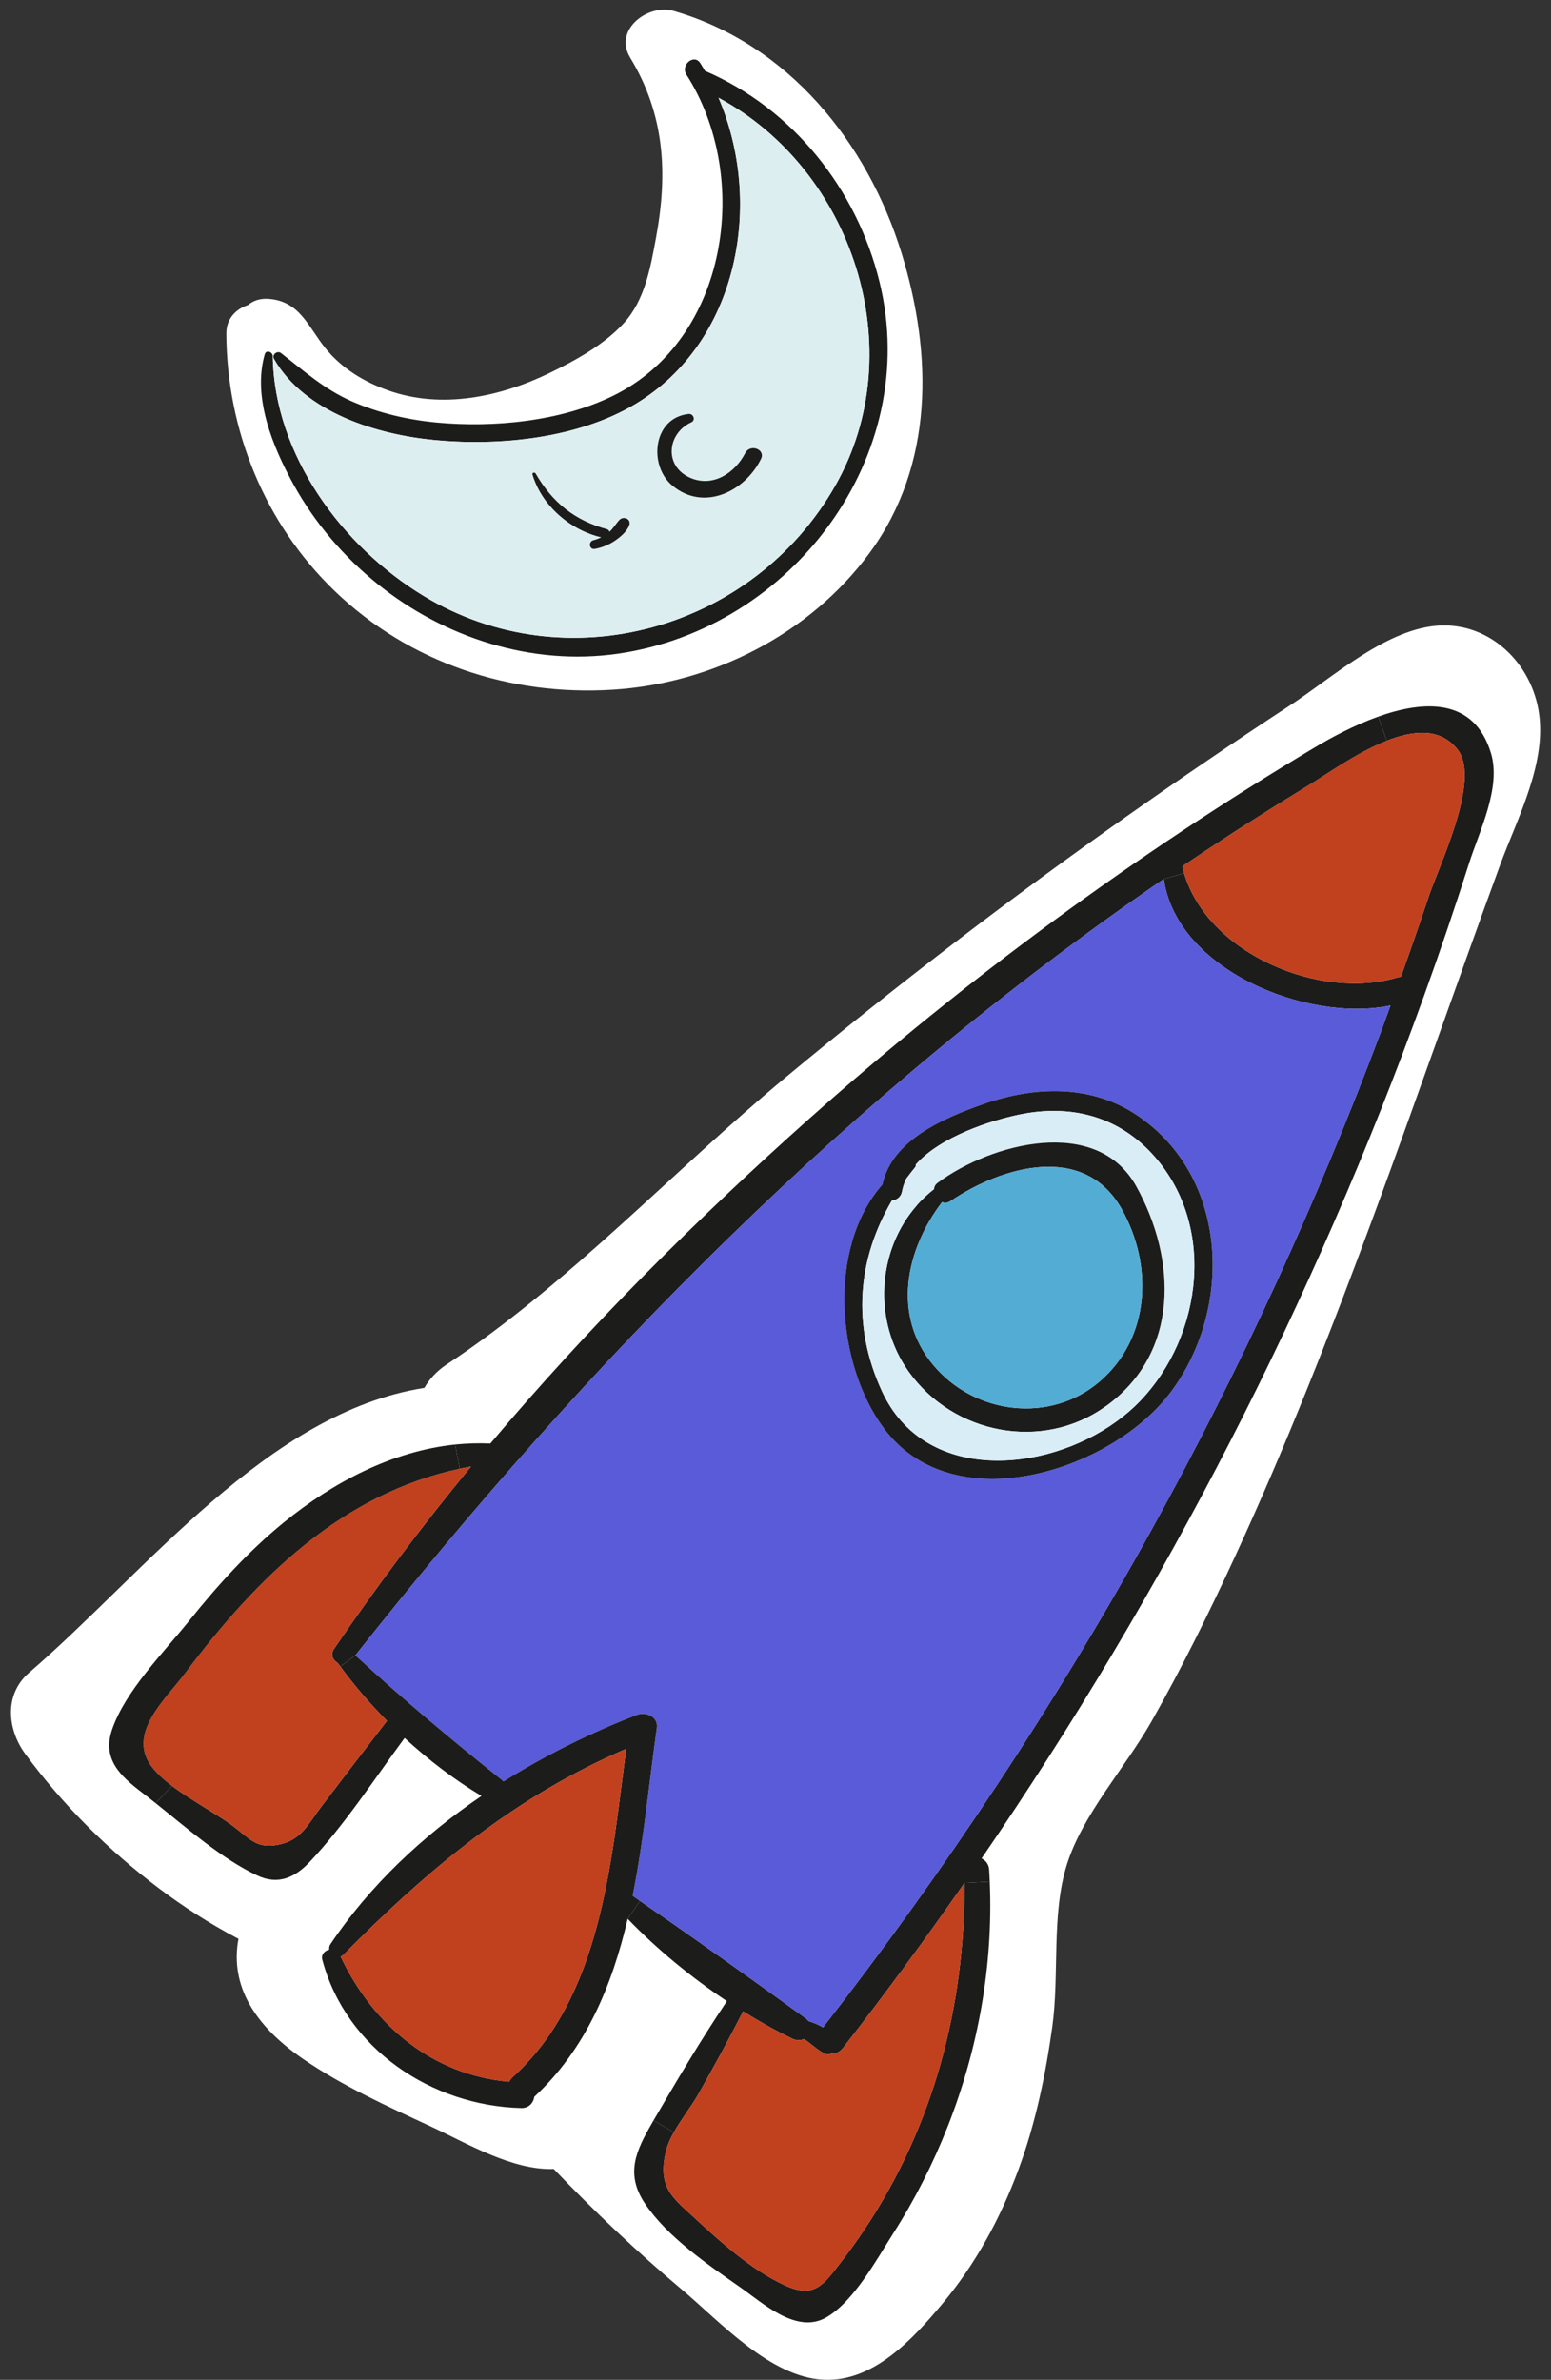 <?xml version="1.0" encoding="UTF-8"?>
<svg width="118px" height="181px" viewBox="0 0 118 181" version="1.1" xmlns="http://www.w3.org/2000/svg" xmlns:xlink="http://www.w3.org/1999/xlink">
    <rect x="0" y="0" width="118" height="181" fill="#333333" stroke="none"/>
    <!-- Generator: Sketch 53.1 (72631) - https://sketchapp.com -->
    <title>Group 58Sticker5</title>
    <desc>Created with Sketch.</desc>
    <g id="Page-1" stroke="none" stroke-width="1" fill="none" fill-rule="evenodd">
        <g id="Group-58" transform="translate(0.834, 0.735)">
            <path d="M33.604,43.822 C33.776,44.037 33.943,44.256 34.113,44.472 C33.852,44.353 33.597,44.225 33.342,44.095 C33.435,44.01 33.521,43.917 33.604,43.822 M44.387,31.966 C44.153,32.109 43.952,32.291 43.788,32.508 C43.646,32.427 43.5,32.358 43.349,32.296 C43.76,32.094 44.164,31.882 44.562,31.662 C44.503,31.763 44.445,31.864 44.387,31.966 M67.764,18.545 C65.166,10.099 59.133,2.61 50.41,0.096 C48.473,-0.462 45.814,1.513 47.112,3.654 C49.733,7.975 49.983,12.418 49.083,17.307 C48.666,19.572 48.234,22.092 46.623,23.846 C45.113,25.49 42.974,26.665 40.989,27.628 C37.216,29.458 32.773,30.399 28.709,28.962 C26.848,28.303 25.144,27.272 23.897,25.716 C22.6,24.098 21.977,22.171 19.605,21.996 C18.944,21.947 18.418,22.139 18.035,22.465 C17.117,22.763 16.38,23.503 16.385,24.634 C16.417,31.979 19.311,39.101 24.635,44.22 C30.313,49.678 37.968,52.213 45.787,51.722 C53.385,51.244 60.791,47.488 65.328,41.314 C70.24,34.63 70.123,26.206 67.764,18.545" id="Fill-46" fill="#FFFFFF"></path>
            <path d="M66.076,20.695 C69.333,33.949 59.432,47.084 46.157,48.986 C39.628,49.921 32.958,47.775 27.864,43.658 C25.282,41.575 23.101,39.012 21.494,36.105 C19.915,33.236 18.365,29.498 19.307,26.214 C19.413,25.839 19.913,26.027 19.919,26.353 C19.918,26.361 19.917,26.372 19.92,26.38 C20.035,33.843 25.18,40.82 31.382,44.58 C42.233,51.154 56.447,47.197 62.709,36.21 C68.576,25.917 64.059,12.185 53.83,6.7 C57.282,14.703 55.352,25.312 47.486,30.009 C43.154,32.599 37.223,33.205 32.278,32.741 C27.866,32.329 22.37,30.66 20.006,26.561 C19.972,26.499 19.958,26.439 19.963,26.381 C19.986,26.135 20.317,25.942 20.541,26.116 C22.299,27.483 23.853,28.878 25.928,29.788 C27.983,30.684 30.177,31.193 32.402,31.403 C36.732,31.806 41.812,31.314 45.765,29.391 C54.598,25.101 56.371,12.716 51.39,4.945 C50.921,4.211 51.968,3.326 52.444,4.069 C52.568,4.26 52.682,4.46 52.799,4.655 C59.505,7.546 64.342,13.64 66.076,20.695" id="Fill-48" fill="#1C1C1B"></path>
            <path d="M47.035,39.224 C47.222,38.731 46.594,38.481 46.28,38.821 C46.014,39.11 45.834,39.439 45.535,39.709 C45.508,39.62 45.448,39.54 45.337,39.511 C42.876,38.844 41.192,37.475 39.916,35.278 C39.848,35.166 39.633,35.204 39.678,35.354 C40.371,37.706 42.537,39.578 44.911,40.13 C44.718,40.226 44.514,40.302 44.306,40.357 C43.899,40.465 43.994,41.094 44.426,41.012 C44.961,40.912 45.462,40.715 45.917,40.411 C46.339,40.133 46.853,39.705 47.035,39.224 M57.061,34.173 C57.428,33.43 56.231,32.998 55.863,33.721 C55.078,35.254 53.383,36.361 51.663,35.598 C49.658,34.706 49.927,32.227 51.758,31.384 C52.114,31.221 51.926,30.713 51.557,30.749 C48.831,31.039 48.475,34.679 50.332,36.208 C52.72,38.183 55.836,36.65 57.061,34.173 M53.83,6.7 C64.059,12.184 68.576,25.916 62.709,36.209 C56.447,47.196 42.233,51.154 31.382,44.579 C25.18,40.82 20.035,33.842 19.92,26.379 L19.963,26.38 C19.958,26.438 19.972,26.498 20.006,26.56 C22.37,30.66 27.866,32.328 32.278,32.74 C37.223,33.204 43.154,32.599 47.486,30.008 C55.352,25.311 57.282,14.702 53.83,6.7" id="Fill-50" fill="#DDEEF0"></path>
            <path d="M55.863,33.722 C56.231,32.999 57.427,33.431 57.061,34.174 C55.836,36.651 52.719,38.184 50.332,36.209 C48.475,34.68 48.831,31.04 51.557,30.75 C51.925,30.714 52.114,31.222 51.758,31.385 C49.926,32.228 49.658,34.707 51.663,35.598 C53.383,36.362 55.078,35.255 55.863,33.722" id="Fill-52" fill="#1C1C1B"></path>
            <path d="M46.28,38.821 C46.593,38.481 47.222,38.731 47.035,39.224 C46.853,39.706 46.339,40.133 45.917,40.412 C45.462,40.715 44.961,40.912 44.426,41.012 C43.994,41.094 43.899,40.465 44.305,40.357 C44.514,40.302 44.718,40.227 44.911,40.131 C42.537,39.578 40.371,37.706 39.677,35.354 C39.633,35.205 39.848,35.166 39.916,35.279 C41.192,37.476 42.876,38.844 45.337,39.511 C45.448,39.541 45.508,39.621 45.535,39.71 C45.834,39.439 46.013,39.11 46.28,38.821" id="Fill-54" fill="#1C1C1B"></path>
            <path d="M108.287,46.871 C104.395,47.29 100.43,50.872 97.277,52.933 C93.097,55.666 88.967,58.48 84.882,61.354 C75.981,67.615 67.333,74.233 58.962,81.185 C50.368,88.321 42.49,96.87 33.157,103.034 C32.385,103.544 31.828,104.16 31.452,104.821 C19.516,106.696 10.241,118.845 1.378,126.483 C-0.547,128.141 -0.278,130.814 1.097,132.675 C3.986,136.582 7.401,139.98 11.285,142.904 C13.136,144.296 15.091,145.547 17.135,146.634 C17.187,146.662 17.249,146.691 17.308,146.72 C16.733,149.808 17.997,152.964 22.242,155.872 C25.237,157.924 28.668,159.478 31.952,161.001 C34.678,162.265 38.128,164.342 41.295,164.229 C44.381,167.46 47.621,170.52 51.042,173.399 C53.972,175.865 57.768,180.073 61.839,180.258 C65.639,180.433 68.633,177.137 70.853,174.487 C73.406,171.442 75.287,167.956 76.664,164.234 C77.951,160.754 78.715,157.075 79.225,153.405 C79.775,149.447 79.141,144.88 80.333,141.079 C81.53,137.257 84.79,133.688 86.766,130.202 C89.067,126.141 91.137,121.956 93.094,117.72 C100.963,100.68 106.831,82.672 113.289,65.067 C114.612,61.459 116.92,57.213 116.209,53.235 C115.532,49.443 112.236,46.446 108.287,46.871" id="Fill-56" fill="#FFFFFF"></path>
            <path d="M104.018,53.769 C107.509,52.525 111.34,52.321 112.605,56.57 C113.382,59.188 111.707,62.491 110.933,64.919 C109.85,68.308 108.706,71.677 107.498,75.02 C99.136,98.222 87.779,120.28 73.843,140.608 C74.144,140.755 74.391,141.039 74.417,141.45 C74.437,141.761 74.455,142.067 74.465,142.376 L72.542,142.477 C69.566,146.744 66.493,150.935 63.293,155.036 C63.045,155.352 62.714,155.477 62.394,155.465 C62.257,155.527 62.097,155.543 61.924,155.463 C61.345,155.187 60.896,154.707 60.354,154.361 C60.345,154.358 60.333,154.35 60.325,154.347 C60.075,154.459 59.769,154.476 59.45,154.324 C58.198,153.718 56.939,153.014 55.698,152.242 C54.618,154.386 53.455,156.484 52.28,158.568 C51.799,159.42 50.999,160.435 50.435,161.438 L48.886,160.538 C50.674,157.47 52.491,154.416 54.468,151.464 C51.735,149.645 49.122,147.487 46.919,145.201 L47.859,143.844 C52.086,146.745 56.315,149.763 60.453,152.76 C60.555,152.832 60.625,152.914 60.688,152.992 C60.781,153.017 60.872,153.037 60.965,153.077 C61.225,153.171 61.512,153.303 61.781,153.458 C71.101,141.471 79.5,128.797 86.836,115.501 C93.575,103.285 99.415,90.583 104.305,77.524 C104.522,76.931 104.737,76.332 104.954,75.739 C98.586,77.065 88.678,73.021 87.708,66.12 L89.256,65.683 C91.071,71.831 99.628,75.379 105.489,73.601 C105.576,73.571 105.666,73.562 105.745,73.559 C106.47,71.536 107.178,69.508 107.856,67.466 C108.643,65.105 111.833,58.602 110.073,56.295 C108.789,54.623 106.745,54.787 104.673,55.601 L104.018,53.769 Z" id="Fill-58" fill="#1C1C1B"></path>
            <path d="M110.073,56.295 C111.834,58.602 108.643,65.105 107.856,67.466 C107.179,69.508 106.471,71.536 105.745,73.559 C105.667,73.562 105.576,73.571 105.489,73.601 C99.629,75.379 91.071,71.831 89.257,65.683 C89.206,65.512 89.158,65.331 89.119,65.154 C89.313,65.018 89.507,64.883 89.704,64.753 C92.666,62.77 95.668,60.853 98.709,58.997 C100.072,58.17 102.387,56.495 104.674,55.601 C106.745,54.787 108.79,54.623 110.073,56.295" id="Fill-60" fill="#C1401E"></path>
            <path d="M104.018,53.769 L104.673,55.601 C102.386,56.495 100.072,58.17 98.708,58.997 C95.667,60.852 92.665,62.769 89.704,64.753 C89.506,64.883 89.313,65.018 89.119,65.154 C89.158,65.331 89.205,65.512 89.256,65.683 L87.708,66.12 C63.947,82.392 44.035,102.618 26.205,125.165 L25.056,126.013 C24.98,125.92 24.918,125.827 24.847,125.731 C24.494,125.539 24.284,125.112 24.583,124.666 C27.832,119.889 31.322,115.266 35.002,110.803 C34.714,110.854 34.429,110.912 34.149,110.966 L33.791,109.13 C34.674,109.039 35.569,109.015 36.473,109.052 C43.93,100.214 52.147,91.993 60.747,84.336 C72.647,73.74 85.541,64.262 99.22,56.096 C100.448,55.361 102.187,54.424 104.018,53.769" id="Fill-62" fill="#1C1C1B"></path>
            <path d="M88.172,105.226 C92.978,98.909 92.693,88.858 85.733,84.124 C82.197,81.72 77.876,81.865 73.981,83.235 C70.985,84.292 67.02,85.954 66.296,89.357 C62.056,94.172 62.798,103.112 66.445,107.946 C71.762,114.995 83.672,111.138 88.172,105.226 M104.954,75.739 C104.737,76.332 104.523,76.931 104.306,77.524 C99.416,90.583 93.575,103.285 86.837,115.501 C79.501,128.797 71.102,141.471 61.781,153.458 C61.513,153.303 61.226,153.171 60.966,153.077 C60.872,153.037 60.781,153.017 60.689,152.992 C60.626,152.914 60.556,152.832 60.453,152.76 C56.316,149.763 52.087,146.745 47.859,143.844 C47.669,143.715 47.484,143.582 47.297,143.458 C48.151,139.19 48.556,134.771 49.138,130.686 C49.266,129.817 48.286,129.431 47.615,129.692 C44.145,131.036 40.706,132.728 37.469,134.758 C37.431,134.711 37.39,134.674 37.339,134.633 C33.495,131.566 29.82,128.501 26.205,125.164 C44.035,102.618 63.947,82.392 87.709,66.12 C88.679,73.021 98.587,77.065 104.954,75.739" id="Fill-64" fill="#595BD9"></path>
            <path d="M85.902,105.826 C90.707,100.812 91.733,92.288 86.774,86.973 C84.112,84.116 80.549,83.254 76.766,84.025 C74.546,84.476 70.708,85.714 68.835,87.838 C68.849,87.91 68.836,87.984 68.787,88.045 C68.555,88.324 68.336,88.611 68.123,88.895 C67.973,89.205 67.853,89.53 67.795,89.874 C67.741,90.172 67.571,90.368 67.35,90.481 C67.246,90.534 67.132,90.57 67.018,90.576 C64.417,95.003 63.941,100.043 66.263,105.077 C69.46,112.028 78.587,111.366 84.104,107.378 C84.762,106.904 85.367,106.384 85.902,105.826 M85.732,84.124 C92.693,88.859 92.977,98.909 88.172,105.226 C83.672,111.138 71.761,114.995 66.445,107.947 C62.798,103.112 62.055,94.172 66.296,89.358 C67.019,85.954 70.985,84.292 73.98,83.235 C77.876,81.866 82.197,81.72 85.732,84.124" id="Fill-66" fill="#1C1C1B"></path>
            <path d="M86.774,86.972 C91.733,92.287 90.707,100.811 85.902,105.825 C85.367,106.383 84.762,106.903 84.104,107.377 L83.288,106.221 C88.91,102.18 88.713,95.075 85.612,89.488 C82.595,84.068 74.558,86.223 70.501,89.226 C70.324,89.353 70.24,89.535 70.224,89.718 C69.752,90.083 69.321,90.486 68.93,90.926 L67.35,90.48 C67.571,90.368 67.741,90.171 67.795,89.873 C67.853,89.529 67.973,89.204 68.123,88.894 C68.336,88.61 68.555,88.323 68.787,88.044 C68.836,87.983 68.849,87.909 68.835,87.837 C70.708,85.713 74.545,84.475 76.766,84.024 C80.549,83.253 84.112,84.115 86.774,86.972" id="Fill-68" fill="#D9EDF6"></path>
            <path d="M82.816,104.347 C86.689,101.036 86.919,95.499 84.5,91.209 C81.659,86.177 75.446,87.936 71.466,90.621 C71.254,90.766 71.031,90.77 70.837,90.693 C68.078,94.293 67.01,99.305 70.16,103.076 C73.298,106.84 79.04,107.572 82.816,104.347 M85.612,89.488 C88.713,95.075 88.91,102.18 83.288,106.221 C78.481,109.678 71.689,108.361 68.281,103.566 C65.542,99.71 65.913,94.335 68.93,90.926 C69.321,90.486 69.752,90.083 70.224,89.718 C70.24,89.534 70.324,89.353 70.501,89.226 C74.558,86.223 82.595,84.068 85.612,89.488" id="Fill-70" fill="#1C1C1B"></path>
            <path d="M84.5,91.21 C86.919,95.5 86.689,101.037 82.816,104.348 C79.04,107.573 73.299,106.84 70.16,103.077 C67.011,99.306 68.078,94.293 70.838,90.694 C71.031,90.771 71.255,90.767 71.467,90.622 C75.446,87.937 81.659,86.177 84.5,91.21" id="Fill-72" fill="#53ACD3"></path>
            <path d="M83.288,106.221 L84.104,107.378 C78.587,111.365 69.46,112.028 66.264,105.076 C63.941,100.043 64.417,95.002 67.018,90.576 C67.133,90.57 67.246,90.533 67.35,90.48 L68.931,90.926 C65.913,94.336 65.542,99.71 68.281,103.566 C71.689,108.362 78.481,109.679 83.288,106.221" id="Fill-74" fill="#D9EDF6"></path>
            <path d="M72.543,142.477 L74.466,142.375 C74.737,148.71 73.596,155.084 71.27,160.986 C70.156,163.813 68.774,166.542 67.139,169.102 C65.894,171.053 64.128,174.307 62.036,175.512 C59.767,176.829 57.213,174.428 55.446,173.2 C52.981,171.478 49.95,169.402 48.246,166.876 C46.711,164.593 47.546,162.844 48.818,160.66 C48.841,160.619 48.864,160.579 48.887,160.538 L50.436,161.438 C50.183,161.889 49.974,162.339 49.862,162.769 C49.154,165.543 50.298,166.38 51.812,167.773 C53.819,169.632 56.349,171.942 58.908,173.089 C61.142,174.102 61.822,173.039 63.199,171.248 C63.803,170.465 64.377,169.668 64.924,168.848 C70.18,160.985 72.586,151.853 72.543,142.477" id="Fill-76" fill="#1C1C1B"></path>
            <path d="M72.543,142.477 C72.586,151.853 70.18,160.985 64.924,168.848 C64.377,169.668 63.803,170.465 63.199,171.248 C61.822,173.039 61.142,174.102 58.908,173.089 C56.349,171.942 53.819,169.632 51.812,167.773 C50.298,166.38 49.154,165.543 49.862,162.769 C49.974,162.339 50.183,161.889 50.436,161.438 C51,160.434 51.8,159.42 52.28,158.568 C53.456,156.484 54.618,154.386 55.698,152.241 C56.939,153.013 58.198,153.718 59.45,154.324 C59.77,154.476 60.075,154.459 60.325,154.346 C60.334,154.349 60.346,154.358 60.355,154.36 C60.897,154.706 61.346,155.187 61.925,155.462 C62.098,155.542 62.258,155.527 62.395,155.465 C62.715,155.477 63.046,155.352 63.294,155.035 C66.493,150.934 69.566,146.743 72.543,142.477" id="Fill-78" fill="#C1401E"></path>
            <path d="M46.804,132.278 C38.387,135.884 31.733,141.416 25.282,147.949 C25.218,148.011 25.151,148.052 25.084,148.079 C27.583,153.33 32.082,157.08 37.901,157.591 C37.964,157.471 38.047,157.348 38.169,157.242 C44.92,151.112 45.658,140.943 46.804,132.278 M47.616,129.692 C48.286,129.431 49.266,129.817 49.138,130.686 C48.556,134.771 48.152,139.19 47.297,143.458 C47.485,143.582 47.669,143.715 47.86,143.844 L46.92,145.2 C45.725,150.307 43.735,155.102 39.816,158.736 C39.751,159.186 39.416,159.605 38.833,159.595 C32.006,159.43 25.492,155.083 23.69,148.328 C23.576,147.918 23.871,147.622 24.217,147.541 C24.193,147.406 24.215,147.264 24.308,147.129 C27.297,142.674 31.3,138.916 35.798,135.857 C33.748,134.633 31.773,133.124 29.948,131.45 C27.633,134.589 25.397,138.039 22.74,140.862 C21.591,142.083 20.322,142.65 18.737,141.906 C16.067,140.655 13.42,138.332 11.004,136.403 L12.253,135.093 C13.745,136.213 15.683,137.245 16.825,138.096 C18.239,139.147 18.666,139.916 20.43,139.545 C22.121,139.188 22.645,137.934 23.641,136.629 C25.289,134.466 26.938,132.303 28.603,130.145 C27.308,128.838 26.109,127.445 25.057,126.012 L26.205,125.164 C29.821,128.501 33.495,131.566 37.339,134.633 C37.39,134.674 37.431,134.711 37.469,134.757 C40.706,132.728 44.145,131.035 47.616,129.692" id="Fill-80" fill="#1C1C1B"></path>
            <path d="M34.149,110.966 C34.429,110.912 34.714,110.854 35.003,110.802 C31.322,115.266 27.833,119.888 24.584,124.666 C24.284,125.112 24.494,125.538 24.847,125.731 C24.919,125.827 24.98,125.92 25.056,126.012 C26.108,127.445 27.307,128.838 28.602,130.145 C26.937,132.303 25.289,134.466 23.64,136.629 C22.644,137.934 22.121,139.188 20.429,139.545 C18.666,139.916 18.238,139.147 16.825,138.096 C15.682,137.245 13.745,136.213 12.253,135.093 C11.576,134.582 10.998,134.05 10.621,133.511 C8.885,131.008 11.804,128.454 13.236,126.54 C18.753,119.18 25.21,112.886 34.149,110.966" id="Fill-82" fill="#C1401E"></path>
            <path d="M33.792,109.13 L34.149,110.966 C25.21,112.887 18.754,119.181 13.236,126.541 C11.805,128.455 8.886,131.009 10.621,133.511 C10.998,134.051 11.576,134.583 12.253,135.094 L11.004,136.403 C10.658,136.126 10.317,135.86 9.983,135.606 C8.313,134.336 6.931,133.058 7.687,130.823 C8.682,127.88 11.653,124.911 13.576,122.513 C15.736,119.818 18.063,117.251 20.741,115.068 C24.498,112.006 28.981,109.635 33.792,109.13" id="Fill-84" fill="#1C1C1B"></path>
            <path d="M25.281,147.95 C31.732,141.417 38.386,135.885 46.803,132.279 C45.658,140.944 44.92,151.113 38.169,157.242 C38.047,157.348 37.964,157.471 37.9,157.592 C32.082,157.081 27.583,153.331 25.084,148.08 C25.15,148.053 25.218,148.012 25.281,147.95" id="Fill-86" fill="#C1401E"></path>
        </g>
    </g>
</svg>